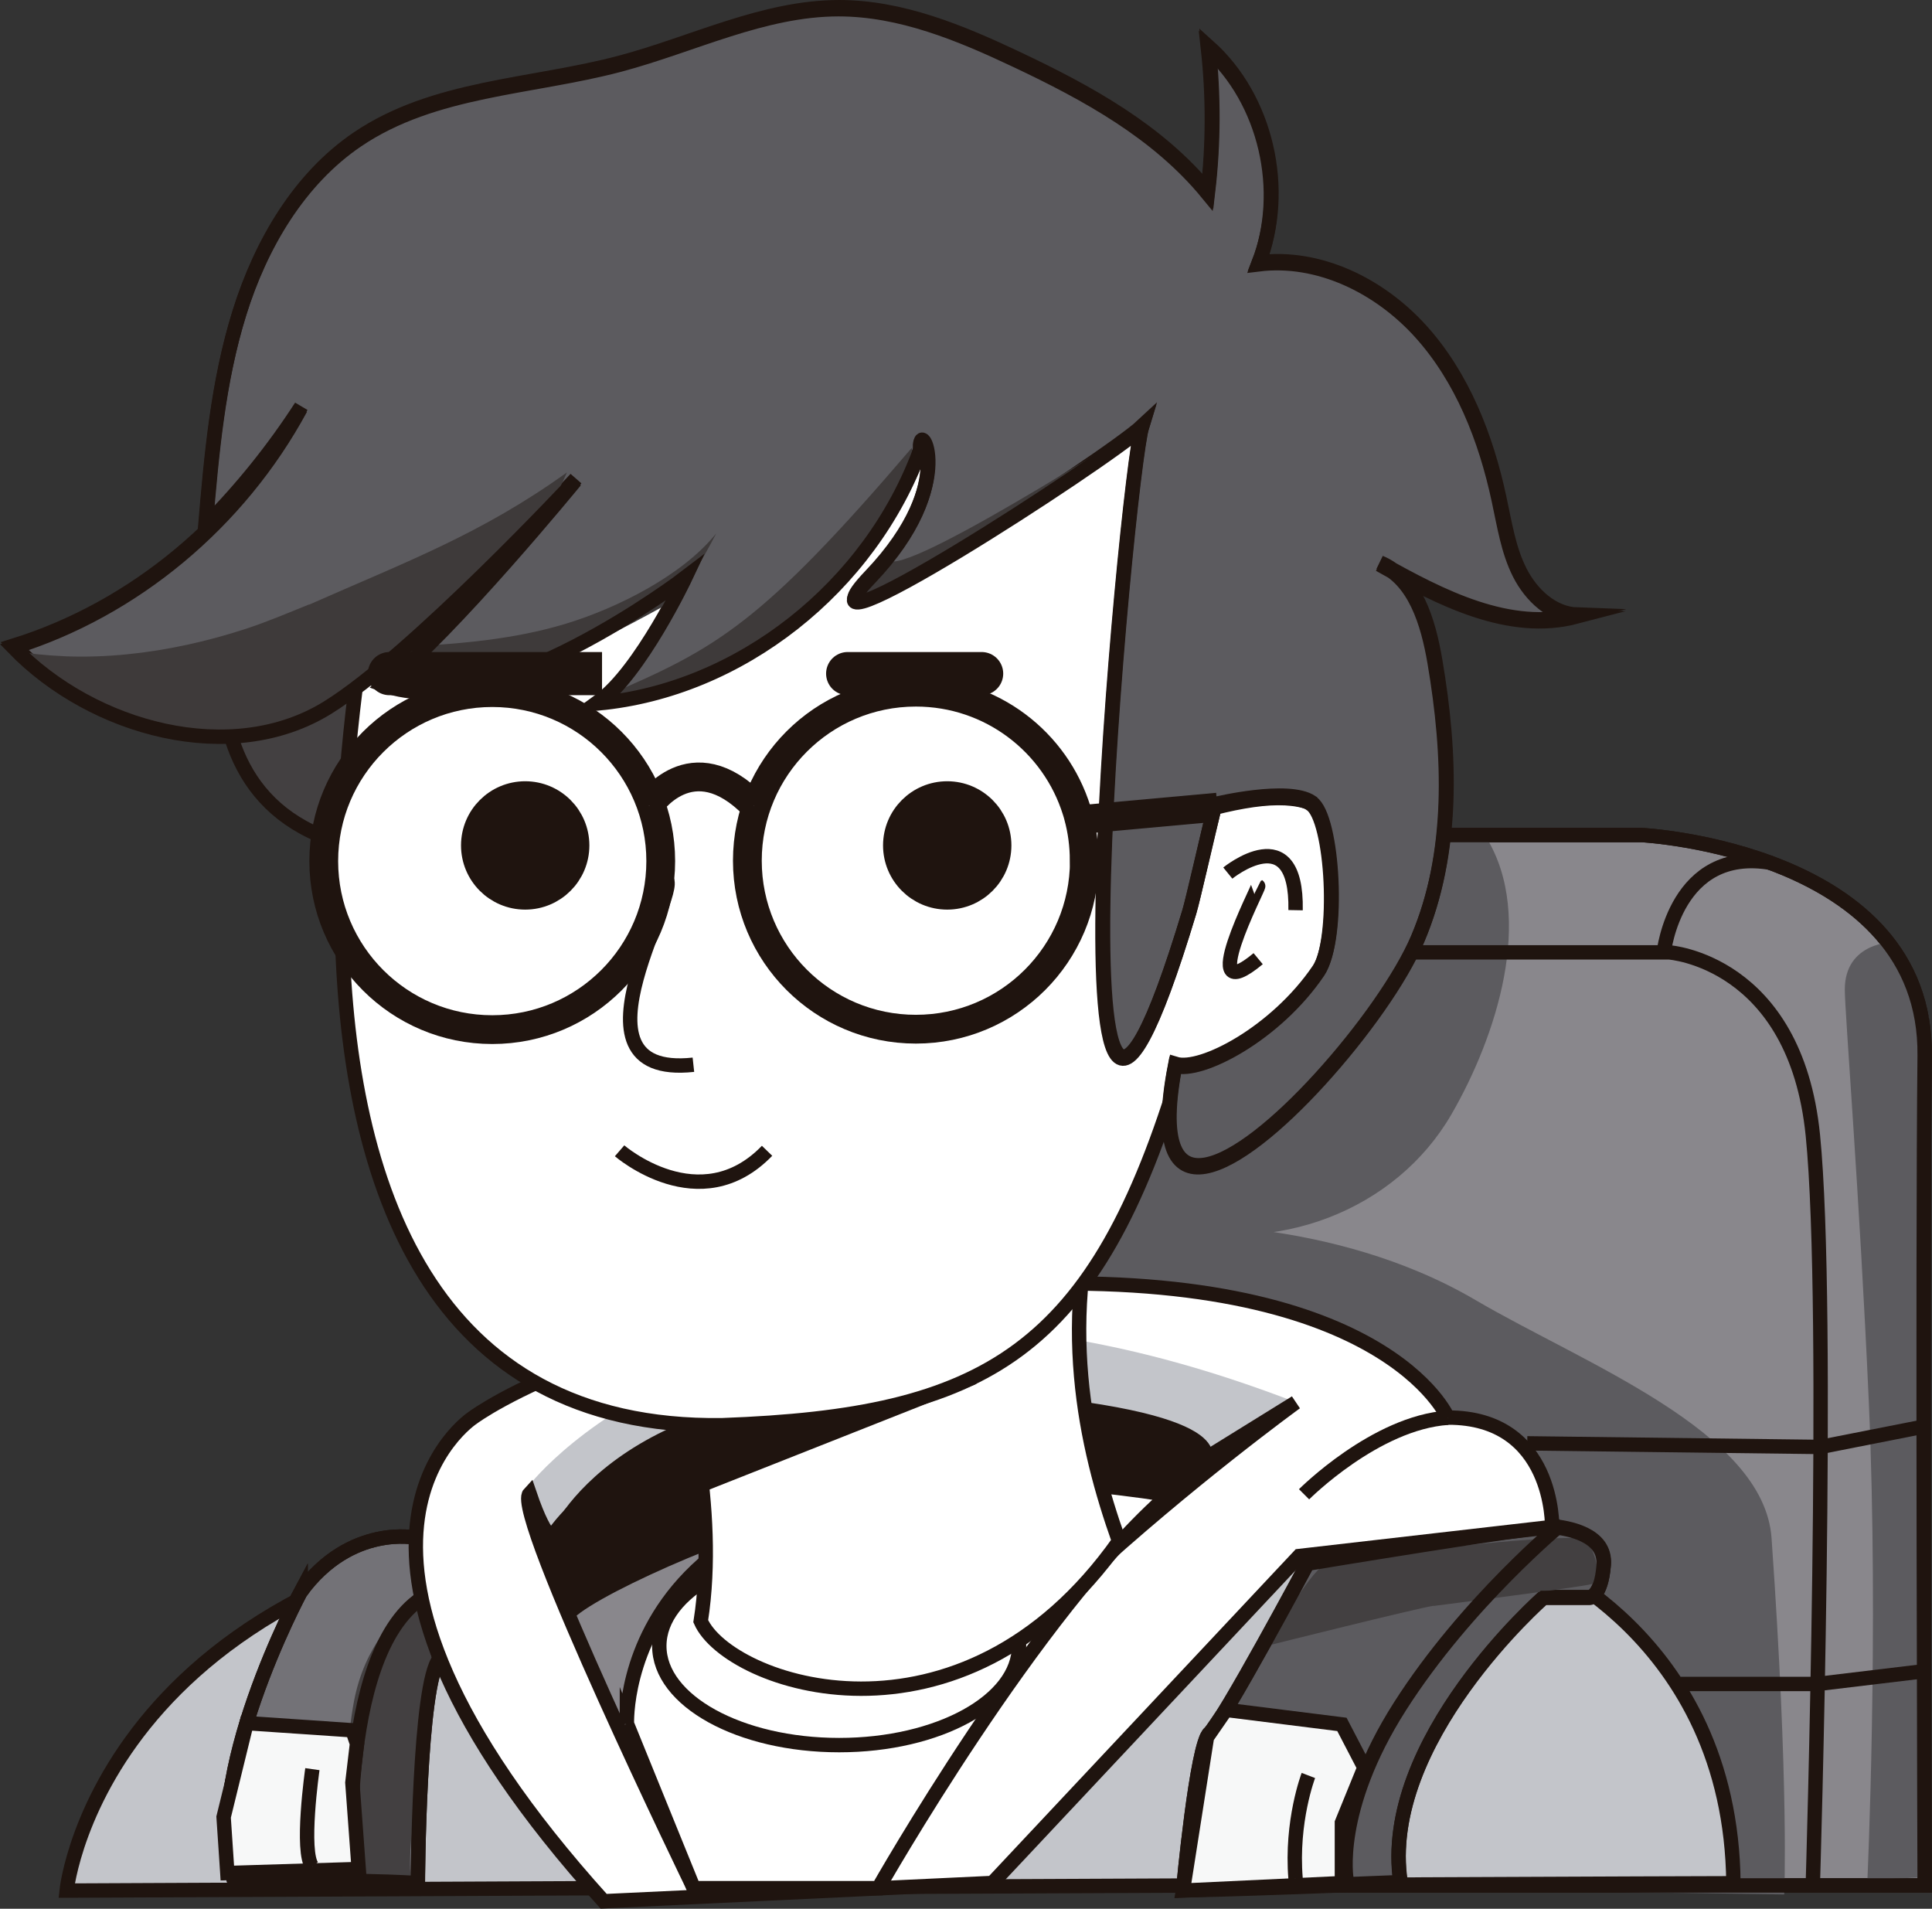 <?xml version="1.0" encoding="UTF-8"?>
<svg id="Capa_2" data-name="Capa 2" xmlns="http://www.w3.org/2000/svg" viewBox="0 0 134.27 132.64">
  <rect x="0" y="0" width="134.27" height="132.64" fill="#333333" stroke="none"/>
  <defs>
    <style>
      .cls-1, .cls-2, .cls-3, .cls-4, .cls-5, .cls-6, .cls-7, .cls-8, .cls-9, .cls-10, .cls-11, .cls-12, .cls-13 {
        stroke: #1f140f;
        stroke-miterlimit: 10;
      }

      .cls-1, .cls-14 {
        fill: #5c5b5f;
      }

      .cls-2, .cls-15, .cls-9 {
        fill: #1f140f;
      }

      .cls-3 {
        stroke-width: 3px;
      }

      .cls-3, .cls-13 {
        fill: none;
      }

      .cls-4, .cls-16, .cls-10 {
        fill: #434041;
      }

      .cls-4, .cls-8, .cls-9 {
        stroke-width: 2px;
      }

      .cls-16, .cls-15, .cls-17, .cls-18, .cls-14 {
        stroke-width: 0px;
      }

      .cls-5, .cls-18 {
        fill: #c3c5ca;
      }

      .cls-6 {
        fill: #737277;
      }

      .cls-7, .cls-8 {
        fill: #fff;
      }

      .cls-17 {
        fill: #3e3a3a;
      }

      .cls-11 {
        fill: #f7f8f8;
      }

      .cls-12 {
        fill: #89878c;
      }
    </style>
  </defs>
  <g id="Capa_7" data-name="Capa 7">
    <path class="cls-10" d="m17.08,36.84s-7.79,20.71,10.12,22.38-1.71-29.46-1.71-29.46l-8.42,7.08Z"/>
  </g>
  <g id="Silla">
    <path class="cls-12" d="m133.76,131.02s-.16-43.37,0-57.66c.16-14.29-19.65-15.33-19.65-15.33h-49.61v72.99h69.26Z"/>
    <g id="Capa_8" data-name="Capa 8">
      <path class="cls-14" d="m131.62,65.46s-3.41-.02-3.41,3.31c0,1.58,1.03,14.31,1.67,28.69.7,15.92-.1,33.18-.1,33.18l4.39-.21-.12-59.7s-1.72-5.2-2.42-5.27Z"/>
    </g>
    <path class="cls-14" d="m103.29,58.19c3.41,5.55.69,13.88-2.42,19.25-3.84,6.64-12.2,9.94-20.22,7.67,0,0,11.87-.65,21.89,5.23,7.51,4.41,20.06,9.12,20.58,16.55,1.22,17.33.88,24.76.88,24.76l-51.85-.78V58.42s31.13-.23,31.13-.23Z"/>
    <path class="cls-13" d="m133.76,131.02s-.16-43.37,0-57.66c.16-14.29-19.65-15.33-19.65-15.33h-49.61v72.99h69.26Z"/>
    <path class="cls-13" d="m92.33,66.18h23.66s8.78.59,10,12.71,0,51.98,0,51.98"/>
    <path class="cls-13" d="m115.63,66.18s.81-7.41,7.5-6.21"/>
    <polyline class="cls-13" points="133.72 99.13 126.52 100.55 106.14 100.3"/>
    <polyline class="cls-13" points="133.74 116.13 126.32 117.02 116.79 117.02"/>
  </g>
  <g id="Capa_6" data-name="Capa 6">
    <path class="cls-5" d="m4.63,131.38s2.58-25.33,43.92-26.49,57.6,3.25,57.6,3.25c0,0,14.15,5.38,14.32,22.73-5.68,0-115.83.51-115.83.51Z"/>
    <path class="cls-1" d="m90.89,108.6s16.01-2.65,17-2.55,3.75.51,3.57,2.69-.96,2.24-.96,2.24h-3.22s-11.44,10.01-9.94,19.81c-12.56.51-15.11.51-15.11.51,0,0,.94-10.16,1.83-10.88.89-.72,6.83-11.83,6.83-11.83Z"/>
    <path class="cls-16" d="m99.63,111.6c.62-.08,10.4-1.33,10.98-1.52,1.03-.34-.14-3.16-.53-3.18-2.9-.19-10.82.75-13.7,1.13-1.47.19-2.97.42-4.4.8-.83.22-3.94,5.54-3.94,5.54,0,0,10.51-2.63,11.58-2.78Z"/>
    <path class="cls-13" d="m90.88,108.66s16.01-2.65,17-2.55,3.75.51,3.57,2.69-.96,2.24-.96,2.24h-3.22s-11.44,10.01-9.94,19.81c-12.56.51-15.11.51-15.11.51,0,0,.94-10.16,1.83-10.88.89-.72,6.83-11.83,6.83-11.83Z"/>
    <path class="cls-13" d="m108.58,105.85s-6.67,5.49-11.28,12.72-3.72,12.03-3.72,12.03"/>
    <path class="cls-6" d="m20.89,110.63s-7.02,13.05-4.57,20.23c7.5-.37,12.72,0,12.72,0,0,0,.06-13.87,1.5-15.59-.83-3.33-1.62-8.41-1.62-8.41,0,0-4.56-.98-8.03,3.77Z"/>
    <path class="cls-16" d="m30.04,114.99c-.09,1.72-1.99,13.98-1.44,15.61-1.78-.23-2.44-.24-4.22-.13-.09,0-.74-7.16.22-12.24.75-3.94,2.95-5.88,4.08-7.04.22.66,1.4,3.12,1.36,3.81Z"/>
    <path class="cls-13" d="m20.89,110.63s-7.02,13.05-4.57,20.23c7.5-.37,12.72,0,12.72,0,0,0,.06-13.87,1.5-15.59-.83-3.33-1.62-8.41-1.62-8.41,0,0-4.56-.98-8.03,3.77Z"/>
    <path class="cls-13" d="m24.47,131.28s-1.16-16.2,4.83-20.22"/>
    <path class="cls-7" d="m68.96,130.86l21.33-22.73,17.58-2.02s.17-7.63-7.25-7.6c0,0-4.42-10.47-30.75-9.22-26.33,1.25-37,9.22-37,9.22,0,0-13.42,8.7,9.08,33.61l27-1.27Z"/>
    <path class="cls-18" d="m36.82,103.16s15.58-20.06,52.78-5.89c-4.36,4.33-8.61,6.08-12.78,10.56-6.31,6.77-10.29,14.46-10.29,14.46l-20.92,3.49-8.8-22.62Z"/>
    <path class="cls-12" d="m38.63,106.88s4.5-11,25.88-9.92c21.38,1.08,19.21,4.42,19.21,4.42l6.33-3.92s-29.87,21.67-29.6,33.08l-12.23.67s-12.67-26.08-11.42-27.42c1.25,3.67,1.83,3.08,1.83,3.08Z"/>
    <path class="cls-15" d="m39.88,112.44c1.93-1.86,13.24-6.82,18.08-7.34,8.73-.93,20.03.92,21.04.57,1.57-.54,5.25-4.22,5.14-4.49-.19-.47-2.94-4.63-26.78-3.59-15.32,1.42-19.99,9.32-19.87,9.9.25,1.22,1.87,3.82,2.39,4.95Z"/>
    <path class="cls-7" d="m43.57,119.8s-.95-21.92,37.64-15.92c-9.25,8.08-20.17,27.33-20.17,27.33h-12.83l-4.64-11.42Z"/>
    <ellipse class="cls-7" cx="58.32" cy="114.38" rx="12.5" ry="6.89"/>
    <polygon class="cls-11" points="93.26 119.83 85.2 118.82 83.88 120.73 82.21 131.38 93.26 130.86 93.26 126.66 94.82 122.83 93.26 119.83"/>
    <polygon class="cls-11" points="24.93 129.88 24.49 123.88 24.81 121.17 24.49 120.24 17.14 119.74 15.54 126.27 15.8 130.16 24.93 129.88"/>
    <path class="cls-11" d="m90.93,123.38s-1.22,3.17-.89,7.17"/>
    <path class="cls-11" d="m21.71,122.94s-.83,5.79,0,6.78"/>
    <path class="cls-7" d="m90.63,103.84s4.96-4.98,10-5.32"/>
    <path class="cls-7" d="m46.86,93.55s.99,3.15,1.64,7.47c.52,3.46.82,7.68.2,11.64,1.92,4.36,18.07,10,29.07-5.56-2.33-6.56-4.36-15.46-1-25.68s-29.91,12.13-29.91,12.13Z"/>
  </g>
  <g id="Cabeza">
    <polygon class="cls-2" points="66.1 96.33 49.26 102.99 46.73 92.64 66.1 96.33"/>
    <path class="cls-7" d="m27.91,30.6s-18.46,69,22.27,68.44c18.35-.67,25.96-5,31.89-24.89,0,0,9.62-.18,11.19-9.2s-1.34-10.91-9.74-8.58c4.92-11.56,6.83-39.22-19.58-43-26.41-3.78-36.03,17.22-36.03,17.22Z"/>
    <circle class="cls-8" cx="34.21" cy="59.84" r="11.71"/>
    <path class="cls-8" d="m75.36,59.81c0,6.47-5.24,11.71-11.71,11.71s-11.71-5.24-11.71-11.71,5.24-11.71,11.71-11.71c5.26,0,9.7,3.46,11.18,8.23.04.13.08.25.11.38.27.98.41,2.02.41,3.09Z"/>
    <circle class="cls-9" cx="36.5" cy="58.75" r="3.46"/>
    <circle class="cls-9" cx="65.83" cy="58.75" r="3.46"/>
    <path class="cls-13" d="m46.19,61.04c1.66.26-7.53,13.98,2,12.95"/>
    <path class="cls-13" d="m43.06,79.97s5.58,4.83,10.25,0"/>
    <path class="cls-8" d="m45.1,55.98s2.95-4.48,7.32,0"/>
    <g>
      <path class="cls-1" d="m91.16,55.76c1.51,1.02,1.96,9.45.49,11.63-2.96,4.37-8.17,7.09-9.95,6.54-2.16,11.12,4.38,7.22,10.05,1,2.94-3.22,5.65-7.05,6.79-9.74,2.55-5.99,2.3-12.86,1.2-19.31-.46-2.7-1.37-5.78-3.83-6.79,4.25,2.39,9.02,4.85,13.7,3.62-1.71-.06-3.17-1.41-3.97-2.99s-1.06-3.37-1.44-5.11c-.91-4.26-2.56-8.46-5.44-11.65s-7.1-5.25-11.27-4.73c1.98-5.09.51-11.41-3.5-15,.37,3.34.36,6.73-.03,10.07-3.48-4.24-8.38-6.92-13.27-9.23-3.93-1.86-8.06-3.57-12.37-3.57-5.24,0-10.14,2.51-15.22,3.86-6.15,1.63-12.91,1.65-18.23,5.25-4.05,2.74-6.72,7.28-8.21,12.06s-1.94,9.82-2.36,14.82c2.48-2.5,4.71-5.27,6.63-8.24-4.28,7.91-11.59,14-19.96,16.61,5.54,5.71,15.17,8.3,21.83,4.18,5.93-3.67,17.22-15.77,17.22-15.77,0,0-8.59,10.5-13.28,14.21,7.51,2.77,20.94-7.5,20.94-7.5,0,0-3.14,6.65-6.06,8.76,9.83-.92,18.88-8.05,22.38-17.63-.3-2.17,2.84,2.27-3.5,8.91s16.46-8.16,18.88-10.42c-1.06,3.44-7.14,68.32,3.3,33.68.24-.79,1.32-5.55,1.71-7.12.03-.11.05-.21.08-.29,0,0,5.07-1.22,6.68-.13Z"/>
      <path class="cls-17" d="m61.71,38.71c-.11.06-1.94,2.75-2.17,2.86s5.58-2.31,5.58-2.31l14.5-9.89s-18.25,11.72-17.92,9.33"/>
      <path class="cls-17" d="m21.48,42.02c6.74-2.98,11.93-4.89,17.92-9.19-2.55,5.86-5.93,8.53-11.23,12.11,3.74-.19,7.51-.5,11.1-1.58s8.17-3.37,10.51-6.3c-2.06,3.99-5.26,8.58-7.62,11.27,7.61-3.25,10.73-4.95,21.2-17.2.57,2.15-5.33,15.38-22.24,18.21,2.15-2.22,4.22-4.41,5.21-7.33-13.22,7.33-13.3,4.95-20.37,5.24l1.67-1.03c-4.03,1.87-6.67,4.12-11.06,4.82-1.9.3-5.65-.92-7.52-1.34-1.62-.36-3.07-1.24-4.48-2.1-1.17-.71-2.54-1.35-3.6-2.22.44-.19,1.1.03,1.57.08.69.07,1.38.12,2.07.15,1.4.05,2.81,0,4.21-.14,2.82-.28,5.6-.9,8.29-1.78,1.49-.49,2.92-1.1,4.38-1.69Z"/>
      <path class="cls-13" d="m91.12,55.9c1.51,1.02,1.96,9.45.49,11.63-2.96,4.37-8.17,7.09-9.95,6.54-2.16,11.12,4.38,7.22,10.05,1,2.94-3.22,5.65-7.05,6.79-9.74,2.55-5.99,2.3-12.86,1.2-19.31-.46-2.7-1.37-5.78-3.83-6.79,4.25,2.39,9.02,4.85,13.7,3.62-1.71-.06-3.17-1.41-3.97-2.99s-1.06-3.37-1.44-5.11c-.91-4.26-2.56-8.46-5.44-11.65s-7.1-5.25-11.27-4.73c1.98-5.09.51-11.41-3.5-15,.37,3.34.36,6.73-.03,10.07-3.48-4.24-8.38-6.92-13.27-9.23-3.93-1.86-8.06-3.57-12.37-3.57-5.24,0-10.14,2.51-15.22,3.86-6.15,1.63-12.91,1.65-18.23,5.25-4.05,2.74-6.72,7.28-8.21,12.06s-1.94,9.82-2.36,14.82c2.48-2.5,4.71-5.27,6.63-8.24-4.28,7.91-11.59,14-19.96,16.61,5.54,5.71,15.17,8.3,21.83,4.18,5.93-3.67,17.22-15.77,17.22-15.77,0,0-8.59,10.5-13.28,14.21,7.51,2.77,20.94-7.5,20.94-7.5,0,0-3.14,6.65-6.06,8.76,9.83-.92,18.88-8.05,22.38-17.63-.3-2.17,2.84,2.27-3.5,8.91s16.46-8.16,18.88-10.42c-1.06,3.44-7.14,68.32,3.3,33.68.24-.79,1.32-5.55,1.71-7.12.03-.11.05-.21.08-.29,0,0,5.07-1.22,6.68-.13Z"/>
    </g>
    <line class="cls-4" x1="75.36" y1="56.93" x2="84.61" y2="56.09"/>
    <path class="cls-7" d="m85.33,60.67s4.83-3.92,4.71,2.58"/>
    <path class="cls-7" d="m87.44,61.58c.08.04-4.46,8.75,0,5.04"/>
    <path class="cls-3" d="m59.23,46.81c-2.64,0,12.07,0,8.41,0"/>
    <path class="cls-3" d="m27.14,46.81c-1.27,0,13,0,14.7,0"/>
  </g>
</svg>